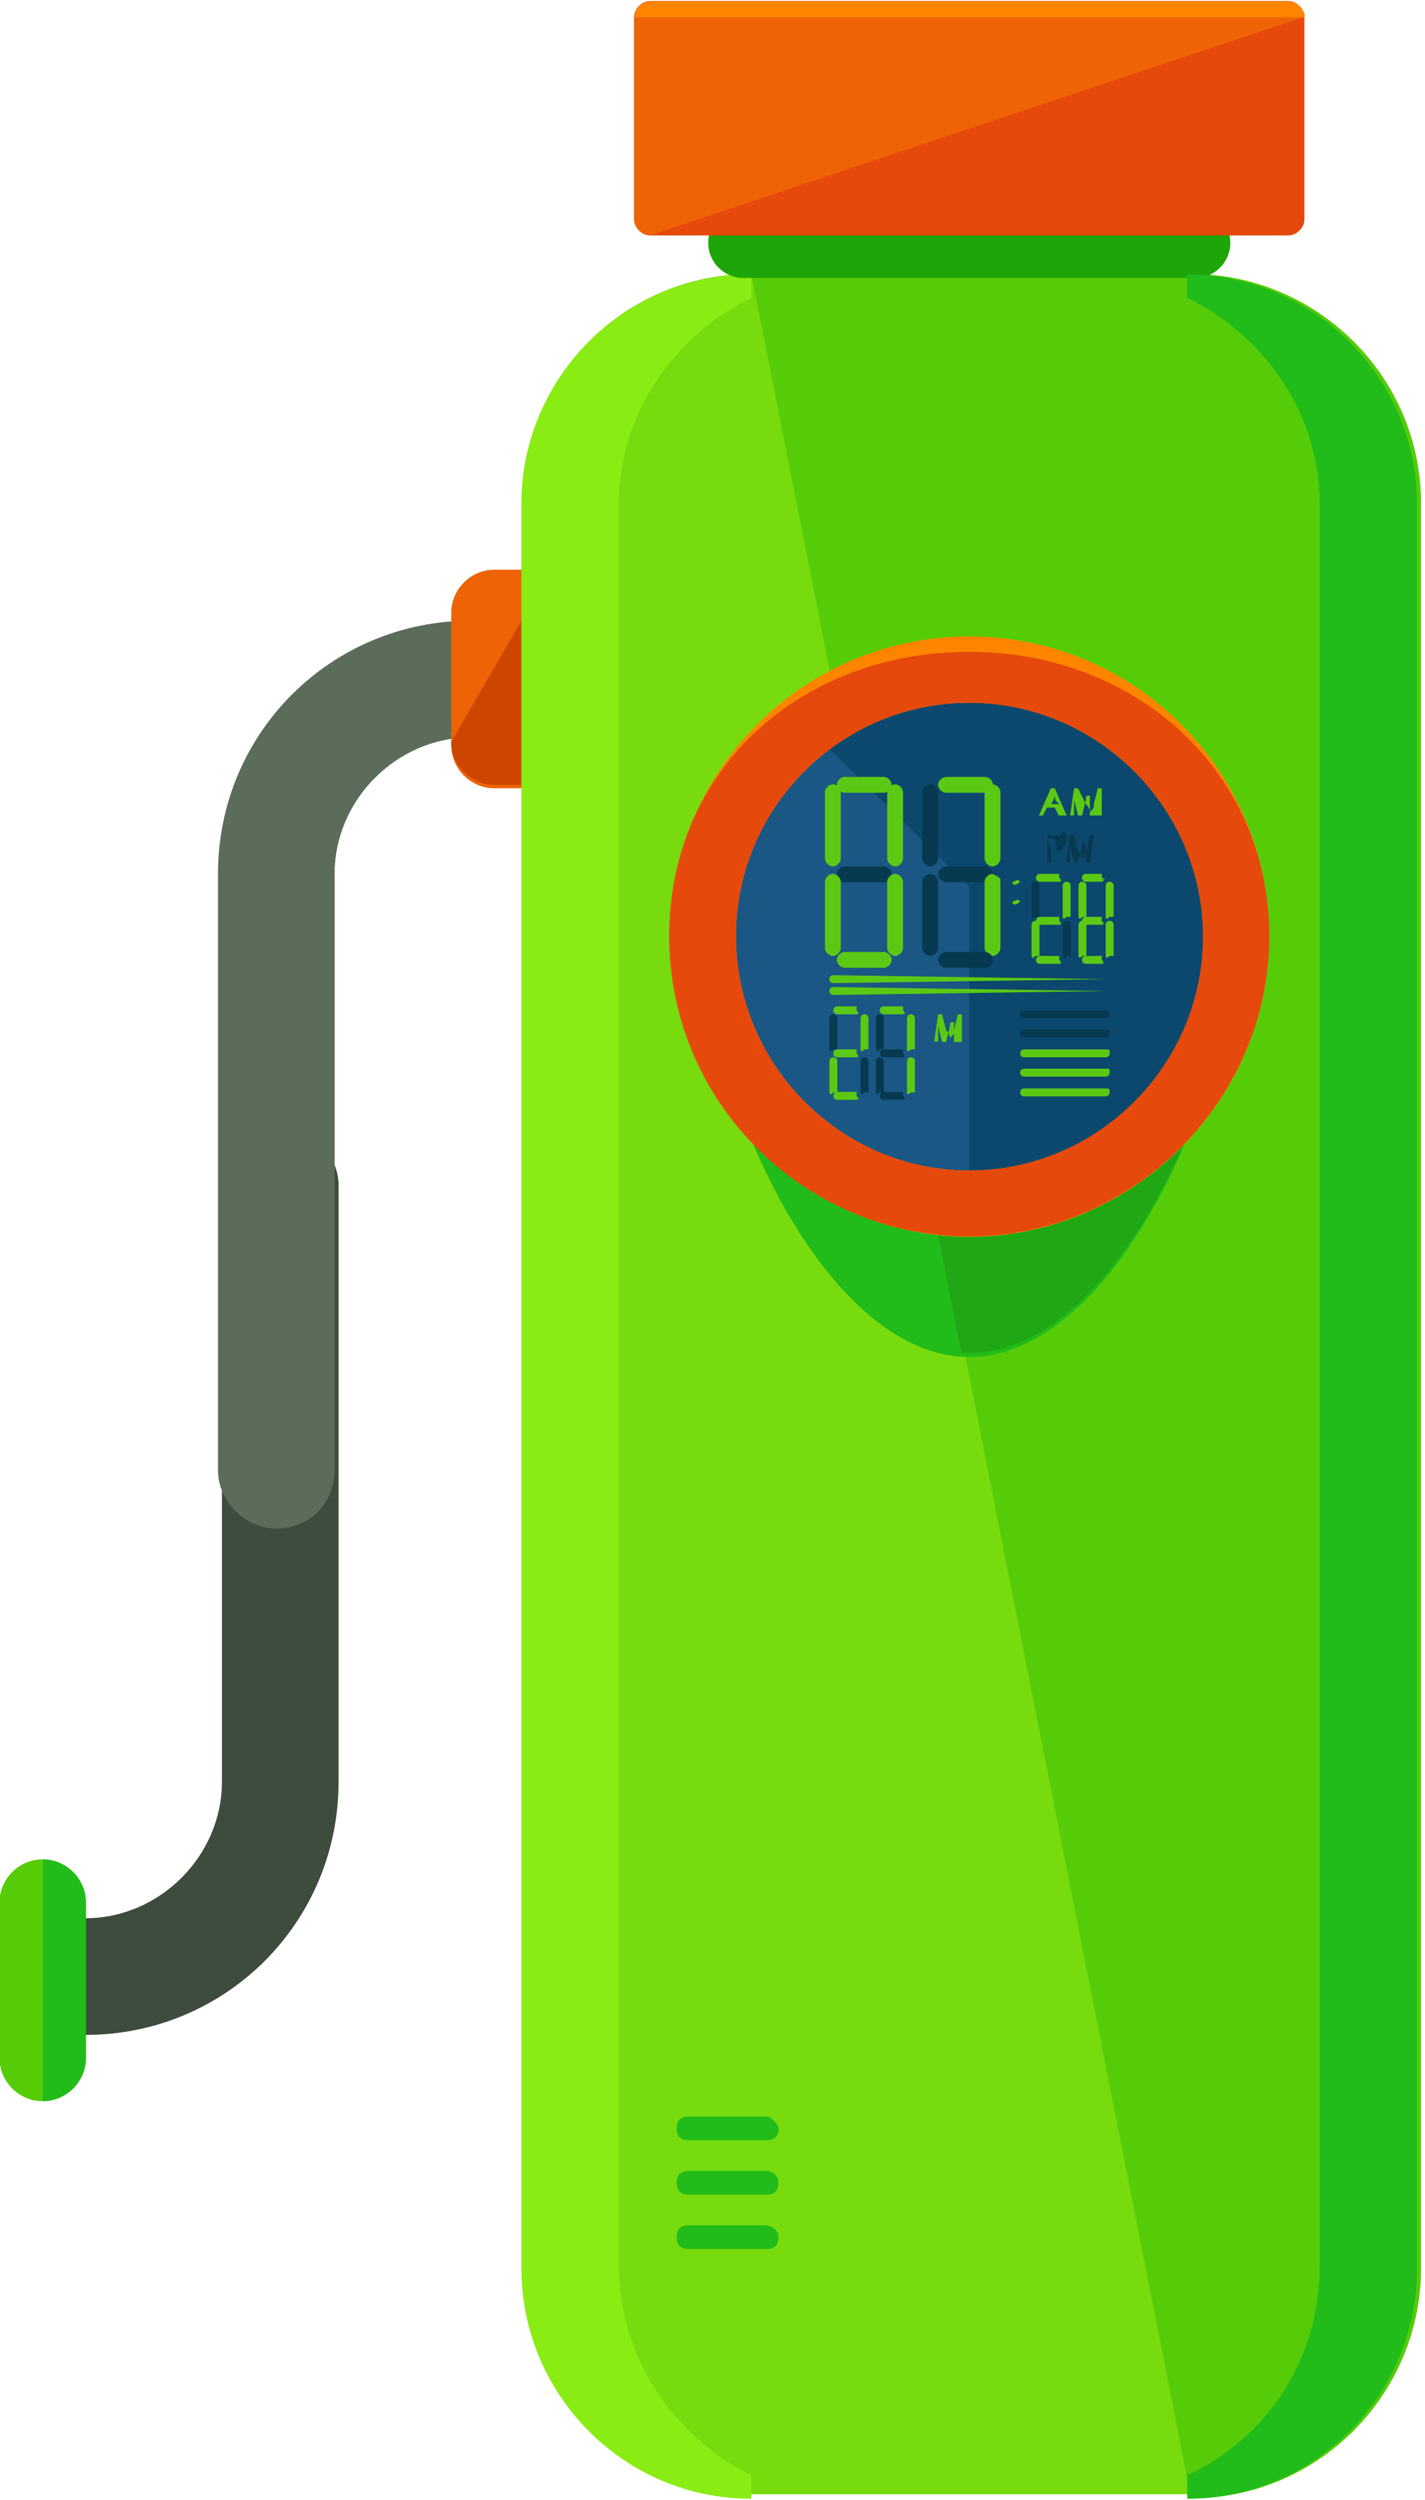 <?xml version="1.0" encoding="utf-8"?>
<!-- Generator: Adobe Illustrator 22.1.0, SVG Export Plug-In . SVG Version: 6.00 Build 0)  -->
<svg version="1.1" width="288px" height="505px" id="Layer_1" xmlns="http://www.w3.org/2000/svg" xmlns:xlink="http://www.w3.org/1999/xlink" x="0px" y="0px"
	 viewBox="0 0 288.3 504.9" style="enable-background:new 0 0 288.3 504.9;" xml:space="preserve">
<style type="text/css">
	.st0{fill:#3D4C3C;}
	.st1{fill:#5B6D5A;}
	.st2{fill:#ED6306;}
	.st3{fill:#CE4500;}
	.st4{fill:#77DB0E;}
	.st5{fill:#89ED14;}
	.st6{fill:#56CC09;}
	.st7{fill:#1EA50A;}
	.st8{fill:#E5490C;}
	.st9{fill:#FF8500;}
	.st10{fill:#21BC19;}
	.st11{fill:#20A814;}
	.st12{fill:#1A5784;}
	.st13{fill:#0C486D;}
	.st14{fill:#5BC914;}
	.st15{fill:#073951;}
</style>
<path class="st0" d="M56.7,227.6c6.3,0,11.8,5.5,11.8,11.8V360c0,28.4-22.8,51.2-51.2,51.2c-6.3,0-11.8-5.5-11.8-11.8
	c0-6.3,5.5-11.8,11.8-11.8c15,0,27.6-12.6,27.6-27.6V239.5C44.9,233.2,49.6,227.6,56.7,227.6z"/>
<path class="st1" d="M55.9,308.8c-6.3,0-11.8-5.5-11.8-11.8V176.4c0-28.4,22.8-51.2,51.2-51.2c6.3,0,11.8,5.5,11.8,11.8
	s-5.5,11.8-11.8,11.8c-15,0-27.6,12.6-27.6,27.6V297C67.7,303.3,63,308.8,55.9,308.8z"/>
<path class="st2" d="M120.5,150.4c0,4.7-3.9,8.7-8.7,8.7H100c-4.7,0-8.7-3.9-8.7-8.7v-26.8c0-4.7,3.9-8.7,8.7-8.7h11.8
	c4.7,0,8.7,3.9,8.7,8.7V150.4z"/>
<path class="st3" d="M111.9,114.2c4.7,0,8.7,3.9,8.7,8.7v26.8c0,4.7-3.9,8.7-8.7,8.7H100c-4.7,0-8.7-3.9-8.7-8.7"/>
<path class="st4" d="M286.7,457.6c0,25.2-20.5,46.5-46.5,46.5H152c-25.2,0-46.5-20.5-46.5-46.5v-356c0-25.2,20.5-46.5,46.5-46.5h89
	c25.2,0,46.5,20.5,46.5,46.5v356H286.7z"/>
<path class="st5" d="M125.2,457.6v-356c0-18.1,11-33.9,26.8-41.7v-4.7c-25.2,0-46.5,20.5-46.5,46.5v356.8
	c0,25.2,20.5,46.5,46.5,46.5v-4.7C136.3,492.3,125.2,476.6,125.2,457.6z"/>
<path class="st6" d="M152,55.1h89c25.2,0,46.5,20.5,46.5,46.5v356.8c0,25.2-20.5,46.5-46.5,46.5"/>
<path class="st4" d="M248.9,48.8c0,3.9-3.2,7.1-7.1,7.1h-91.4c-3.9,0-7.1-3.2-7.1-7.1l0,0c0-3.9,3.2-7.1,7.1-7.1h91.4
	C245.8,41.7,248.9,44.9,248.9,48.8L248.9,48.8z"/>
<path class="st7" d="M248.9,48.8c0,3.9-3.2,7.1-7.1,7.1h-91.4c-3.9,0-7.1-3.2-7.1-7.1l0,0c0-3.9,3.2-7.1,7.1-7.1h91.4
	C245.8,41.7,248.9,44.9,248.9,48.8L248.9,48.8z"/>
<path class="st8" d="M263.9,44.1c0,1.6-1.6,3.2-3.2,3.2H131.5c-1.6,0-3.2-1.6-3.2-3.2v-41c0-1.6,1.6-3.2,3.2-3.2h129.2
	c1.6,0,3.2,1.6,3.2,3.2L263.9,44.1L263.9,44.1z"/>
<path class="st2" d="M131.5,47.3c-1.6,0-3.2-1.6-3.2-3.2v-41c0-1.6,1.6-3.2,3.2-3.2h129.2c1.6,0,3.2,1.6,3.2,3.2"/>
<path class="st9" d="M128.4,3.2c0-1.6,1.6-3.2,3.2-3.2h129.2c1.6,0,3.2,1.6,3.2,3.2"/>
<g>
	<path class="st10" d="M267,457.6v-356c0-18.1-11-33.9-26.8-41.7v-4.7c25.2,0,46.5,20.5,46.5,46.5v356.8c0,25.2-20.5,46.5-46.5,46.5
		v-4.7C256.8,492.3,267,476.6,267,457.6z"/>
	<path class="st10" d="M196.1,274.1c-29.9,0-53.6-55.1-53.6-85.1s24.4-53.6,53.6-53.6s53.6,24.4,53.6,53.6S226.1,274.1,196.1,274.1z
		"/>
</g>
<path class="st11" d="M196.1,134.7c-10.2,0-18.9,2.4-27.6,7.1l26,131.5c0.8,0,0.8,0,1.6,0c29.9,0,53.6-55.1,53.6-85.1
	S226.1,134.7,196.1,134.7z"/>
<path class="st12" d="M196.1,242.6c-29.9,0-53.6-24.4-53.6-53.6s24.4-53.6,53.6-53.6s53.6,24.4,53.6,53.6S226.1,242.6,196.1,242.6z"
	/>
<g>
	<path class="st13" d="M196.1,134.7c29.9,0,53.6,24.4,53.6,53.6s-24.4,53.6-53.6,53.6"/>
	<polygon class="st13" points="204,186.7 167,150.4 182,135.5 225.3,147.3 	"/>
</g>
<path class="st9" d="M196.1,141.8c26,0,47.3,21.3,47.3,47.3s-21.3,47.3-47.3,47.3S148.9,215,148.9,189S170.1,141.8,196.1,141.8
	 M196.1,128.4c-33.9,0-60.7,27.6-60.7,60.7s27.6,60.7,60.7,60.7s60.7-27.6,60.7-60.7S230,128.4,196.1,128.4L196.1,128.4z"/>
<path class="st8" d="M196.1,141.8c26,0,47.3,21.3,47.3,47.3s-21.3,47.3-47.3,47.3S148.9,215,148.9,189S170.1,141.8,196.1,141.8
	 M196.1,131.5c-33.9,0-60.7,23.6-60.7,57.5s27.6,60.7,60.7,60.7s60.7-27.6,60.7-60.7S230,131.5,196.1,131.5L196.1,131.5z"/>
<g>
	<path class="st14" d="M170.1,173.3c0,0.8-0.8,1.6-1.6,1.6l0,0c-0.8,0-1.6-0.8-1.6-1.6v-13.4c0-0.8,0.8-1.6,1.6-1.6l0,0
		c0.8,0,1.6,0.8,1.6,1.6V173.3z"/>
	<path class="st14" d="M182.7,173.3c0,0.8-0.8,1.6-1.6,1.6l0,0c-0.8,0-1.6-0.8-1.6-1.6v-13.4c0-0.8,0.8-1.6,1.6-1.6l0,0
		c0.8,0,1.6,0.8,1.6,1.6V173.3z"/>
	<path class="st14" d="M178.8,156.8c0.8,0,1.6,0.8,1.6,1.6l0,0c0,0.8-0.8,1.6-1.6,1.6h-7.9c-0.8,0-1.6-0.8-1.6-1.6l0,0
		c0-0.8,0.8-1.6,1.6-1.6H178.8z"/>
</g>
<path class="st15" d="M178.8,174.9c0.8,0,1.6,0.8,1.6,1.6l0,0c0,0.8-0.8,1.6-1.6,1.6h-7.9c-0.8,0-1.6-0.8-1.6-1.6l0,0
	c0-0.8,0.8-1.6,1.6-1.6H178.8z"/>
<g>
	<path class="st14" d="M170.1,191.4c0,0.8-0.8,1.6-1.6,1.6l0,0c-0.8,0-1.6-0.8-1.6-1.6V178c0-0.8,0.8-1.6,1.6-1.6l0,0
		c0.8,0,1.6,0.8,1.6,1.6V191.4z"/>
	<path class="st14" d="M182.7,191.4c0,0.8-0.8,1.6-1.6,1.6l0,0c-0.8,0-1.6-0.8-1.6-1.6V178c0-0.8,0.8-1.6,1.6-1.6l0,0
		c0.8,0,1.6,0.8,1.6,1.6V191.4z"/>
	<path class="st14" d="M178.8,192.2c0.8,0,1.6,0.8,1.6,1.6l0,0c0,0.8-0.8,1.6-1.6,1.6h-7.9c-0.8,0-1.6-0.8-1.6-1.6l0,0
		c0-0.8,0.8-1.6,1.6-1.6H178.8z"/>
</g>
<path class="st15" d="M189.8,173.3c0,0.8-0.8,1.6-1.6,1.6l0,0c-0.8,0-1.6-0.8-1.6-1.6v-13.4c0-0.8,0.8-1.6,1.6-1.6l0,0
	c0.8,0,1.6,0.8,1.6,1.6V173.3z"/>
<g>
	<path class="st14" d="M202.4,173.3c0,0.8-0.8,1.6-1.6,1.6l0,0c-0.8,0-1.6-0.8-1.6-1.6v-13.4c0-0.8,0.8-1.6,1.6-1.6l0,0
		c0.8,0,1.6,0.8,1.6,1.6V173.3z"/>
	<path class="st14" d="M199.3,156.8c0.8,0,1.6,0.8,1.6,1.6l0,0c0,0.8-0.8,1.6-1.6,1.6h-7.9c-0.8,0-1.6-0.8-1.6-1.6l0,0
		c0-0.8,0.8-1.6,1.6-1.6H199.3z"/>
</g>
<g>
	<path class="st15" d="M199.3,174.9c0.8,0,1.6,0.8,1.6,1.6l0,0c0,0.8-0.8,1.6-1.6,1.6h-7.9c-0.8,0-1.6-0.8-1.6-1.6l0,0
		c0-0.8,0.8-1.6,1.6-1.6H199.3z"/>
	<path class="st15" d="M189.8,191.4c0,0.8-0.8,1.6-1.6,1.6l0,0c-0.8,0-1.6-0.8-1.6-1.6V178c0-0.8,0.8-1.6,1.6-1.6l0,0
		c0.8,0,1.6,0.8,1.6,1.6V191.4z"/>
</g>
<path class="st14" d="M202.4,191.4c0,0.8-0.8,1.6-1.6,1.6l0,0c-0.8,0-1.6-0.8-1.6-1.6V178c0-0.8,0.8-1.6,1.6-1.6l0,0
	c1.6,0.8,1.6,0.8,1.6,1.6V191.4z"/>
<g>
	<path class="st15" d="M199.3,192.2c0.8,0,1.6,0.8,1.6,1.6l0,0c0,0.8-0.8,1.6-1.6,1.6h-7.9c-0.8,0-1.6-0.8-1.6-1.6l0,0
		c0-0.8,0.8-1.6,1.6-1.6H199.3z"/>
	<path class="st15" d="M209.5,185.1C209.5,185.1,209.5,185.9,209.5,185.1L209.5,185.1c-0.8,0.8-0.8,0-0.8,0v-6.3c0,0,0-0.8,0.8-0.8
		l0,0c0,0,0.8,0,0.8,0.8v6.3H209.5z"/>
</g>
<g>
	<path class="st14" d="M215.8,185.1C215.8,185.1,215,185.9,215.8,185.1L215.8,185.1c-0.8,0.8-0.8,0-0.8,0v-6.3c0,0,0-0.8,0.8-0.8
		l0,0c0,0,0.8,0,0.8,0.8v6.3H215.8z"/>
	<path class="st14" d="M214.3,177.2C214.3,177.2,214.3,178,214.3,177.2L214.3,177.2c0.8,0.8,0,0.8,0,0.8h-3.9c0,0-0.8,0-0.8-0.8l0,0
		c0,0,0-0.8,0.8-0.8h3.9V177.2z"/>
	<path class="st14" d="M214.3,185.9L214.3,185.9L214.3,185.9c0.8,0.8,0,0.8,0,0.8h-3.9c0,0-0.8,0-0.8-0.8l0,0c0,0,0-0.8,0.8-0.8h3.9
		V185.9z"/>
	<path class="st14" d="M209.5,193C209.5,193.8,209.5,193.8,209.5,193L209.5,193c-0.8,0.8-0.8,0-0.8,0v-6.3c0,0,0-0.8,0.8-0.8l0,0
		c0,0,0.8,0,0.8,0.8v6.3H209.5z"/>
</g>
<path class="st15" d="M215.8,193C215.8,193.8,215,193.8,215.8,193L215.8,193c-0.8,0.8-0.8,0-0.8,0v-6.3c0,0,0-0.8,0.8-0.8l0,0
	c0,0,0.8,0,0.8,0.8v6.3H215.8z"/>
<g>
	<path class="st14" d="M214.3,193.8L214.3,193.8L214.3,193.8c0.8,0.8,0,0.8,0,0.8h-3.9c0,0-0.8,0-0.8-0.8l0,0c0,0,0-0.8,0.8-0.8h3.9
		V193.8z"/>
	<path class="st14" d="M219,185.1C219,185.1,219,185.9,219,185.1L219,185.1c-0.8,0.8-0.8,0-0.8,0v-6.3c0,0,0-0.8,0.8-0.8l0,0
		c0,0,0.8,0,0.8,0.8v6.3H219z"/>
	<path class="st14" d="M224.5,185.1C224.5,185.1,224.5,185.9,224.5,185.1L224.5,185.1c-0.8,0.8-0.8,0-0.8,0v-6.3c0,0,0-0.8,0.8-0.8
		l0,0c0,0,0.8,0,0.8,0.8v6.3H224.5z"/>
	<path class="st14" d="M222.9,177.2C223.7,177.2,223.7,178,222.9,177.2L222.9,177.2c0.8,0.8,0,0.8,0,0.8h-3.2c0,0-0.8,0-0.8-0.8l0,0
		c0,0,0-0.8,0.8-0.8h3.2V177.2z"/>
	<path class="st14" d="M222.9,185.9C223.7,185.9,223.7,185.9,222.9,185.9L222.9,185.9c0.8,0.8,0,0.8,0,0.8h-3.2c0,0-0.8,0-0.8-0.8
		l0,0c0,0,0-0.8,0.8-0.8h3.2V185.9z"/>
	<path class="st14" d="M219,193C219,193.8,219,193.8,219,193L219,193c-0.8,0.8-0.8,0-0.8,0v-6.3c0,0,0-0.8,0.8-0.8l0,0
		c0,0,0.8,0,0.8,0.8v6.3H219z"/>
	<path class="st14" d="M224.5,193C224.5,193.8,224.5,193.8,224.5,193L224.5,193c-0.8,0.8-0.8,0-0.8,0v-6.3c0,0,0-0.8,0.8-0.8l0,0
		c0,0,0.8,0,0.8,0.8v6.3H224.5z"/>
	<path class="st14" d="M222.9,193.8C223.7,193.8,223.7,193.8,222.9,193.8L222.9,193.8c0.8,0.8,0,0.8,0,0.8h-3.2c0,0-0.8,0-0.8-0.8
		l0,0c0,0,0-0.8,0.8-0.8h3.2V193.8z"/>
	<path class="st14" d="M215.8,164.6l-2.4-5.5l0,0h-0.8l0,0l-2.4,5.5l0,0l0,0h0.8l0,0l0.8-1.6h1.6l0.8,1.6l0,0L215.8,164.6
		C215.8,165.4,215.8,165.4,215.8,164.6C215.8,165.4,215.8,164.6,215.8,164.6z M214.3,162.3h-1.6l0.8-1.6l0,0c0,0,0,0,0,0.8
		L214.3,162.3z"/>
	<path class="st14" d="M222.9,164.6v-5.5l0,0h-0.8l0,0l-0.8,3.2c0,0.8,0,0.8-0.8,1.6c0,0,0-0.8-0.8-1.6l-1.6-3.2l0,0h-0.8l0,0
		l-0.8,5.5l0,0l0,0h0.8l0,0v-2.4c0-0.8,0-0.8,0-1.6v0.8l0.8,3.2l0,0h0.8l0,0l0.8-3.2c0-0.8,0-0.8,0.8-0.8c0,0.8,0,0.8,0,1.6v2.4l0,0
		L222.9,164.6L222.9,164.6C222.9,165.4,222.9,165.4,222.9,164.6L222.9,164.6z"/>
</g>
<g>
	<path class="st15" d="M213.5,168.6c-0.8,0-0.8,0-1.6,0l0,0v5.5l0,0h0.8l0,0v-2.4c0,0,0,0,0.8,0s1.6,0,1.6-0.8c0,0,0.8-0.8,0.8-1.6
		c0-0.8,0-0.8-0.8-1.6C214.3,169.4,214.3,168.6,213.5,168.6z M212.7,171.7L212.7,171.7l-0.8-2.4c0,0,0,0,0.8,0s0.8,0,0.8,0.8
		C214.3,171.7,213.5,171.7,212.7,171.7z"/>
	<path class="st15" d="M221.3,168.6h-0.8l0,0l-0.8,3.2c0,0.8,0,0.8-0.8,1.6c0,0,0-0.8-0.8-1.6l-0.8-3.2l0,0h-0.8l0,0l-0.8,5.5l0,0
		l0,0h0.8l0,0v-2.4c0-0.8,0-0.8,0-1.6v0.8l0.8,3.2l0,0h0.8l0,0l0.8-3.2c0-0.8,0-0.8,0.8-0.8c0,0.8,0,0.8,0,1.6v2.4l0,0h0.8l0,0l0,0
		L221.3,168.6C222.1,168.6,221.3,168.6,221.3,168.6z"/>
</g>
<g>
	<path class="st14" d="M206.4,178C206.4,178.8,206.4,178.8,206.4,178L206.4,178c-0.8,0.8-1.6,0.8-1.6,0l0,0
		C205.6,178,205.6,177.2,206.4,178L206.4,178C206.4,177.2,206.4,178,206.4,178L206.4,178z"/>
	<path class="st14" d="M206.4,182C206.4,182.7,206.4,182.7,206.4,182L206.4,182c-0.8,0.8-1.6,0.8-1.6,0l0,0
		C205.6,182,205.6,181.2,206.4,182L206.4,182C206.4,181.2,206.4,182,206.4,182L206.4,182z"/>
	<path class="st14" d="M223.7,197.7C223.7,197.7,223.7,198.5,223.7,197.7l-55.1,0.8c0,0-0.8,0-0.8-0.8l0,0c0,0,0-0.8,0.8-0.8
		L223.7,197.7L223.7,197.7L223.7,197.7z"/>
	<path class="st14" d="M223.7,200.1C223.7,200.9,223.7,200.9,223.7,200.1l-55.1,0.8c0,0-0.8,0-0.8-0.8l0,0c0,0,0-0.8,0.8-0.8
		L223.7,200.1L223.7,200.1L223.7,200.1z"/>
</g>
<path class="st15" d="M168.6,211.9C168.6,212.7,168.6,212.7,168.6,211.9L168.6,211.9c-0.8,0.8-0.8,0-0.8,0v-6.3c0,0,0-0.8,0.8-0.8
	l0,0c0,0,0.8,0,0.8,0.8v6.3H168.6z"/>
<g>
	<path class="st14" d="M174.9,211.9C174.9,212.7,174.9,212.7,174.9,211.9L174.9,211.9c-0.8,0.8-0.8,0-0.8,0v-6.3c0,0,0-0.8,0.8-0.8
		l0,0c0,0,0.8,0,0.8,0.8v6.3H174.9z"/>
	<path class="st14" d="M173.3,204C173.3,204,173.3,204.8,173.3,204L173.3,204c0.8,0.8,0,0.8,0,0.8h-3.9c0,0-0.8,0-0.8-0.8l0,0
		c0,0,0-0.8,0.8-0.8h3.9V204z"/>
	<path class="st14" d="M173.3,212.7L173.3,212.7L173.3,212.7c0.8,0.8,0,0.8,0,0.8h-3.9c0,0-0.8,0-0.8-0.8l0,0c0,0,0-0.8,0.8-0.8h3.9
		V212.7z"/>
	<path class="st14" d="M168.6,220.6C168.6,220.6,168.6,221.3,168.6,220.6L168.6,220.6c-0.8,0.8-0.8,0-0.8,0v-6.3c0,0,0-0.8,0.8-0.8
		l0,0c0,0,0.8,0,0.8,0.8v6.3H168.6z"/>
</g>
<path class="st15" d="M174.9,220.6C174.9,220.6,174.9,221.3,174.9,220.6L174.9,220.6c-0.8,0.8-0.8,0-0.8,0v-6.3c0,0,0-0.8,0.8-0.8
	l0,0c0,0,0.8,0,0.8,0.8v6.3H174.9z"/>
<path class="st14" d="M173.3,221.3L173.3,221.3L173.3,221.3c0.8,0.8,0,0.8,0,0.8h-3.9c0,0-0.8,0-0.8-0.8l0,0c0,0,0-0.8,0.8-0.8h3.9
	V221.3z"/>
<path class="st15" d="M178,211.9C178,212.7,178,212.7,178,211.9L178,211.9c-0.8,0.8-0.8,0-0.8,0v-6.3c0,0,0-0.8,0.8-0.8l0,0
	c0,0,0.8,0,0.8,0.8v6.3H178z"/>
<g>
	<path class="st14" d="M184.3,211.9C184.3,212.7,184.3,212.7,184.3,211.9L184.3,211.9c-0.8,0.8-0.8,0-0.8,0v-6.3c0,0,0-0.8,0.8-0.8
		l0,0c0,0,0.8,0,0.8,0.8v6.3H184.3z"/>
	<path class="st14" d="M182.7,204C182.7,204,182.7,204.8,182.7,204L182.7,204c0.8,0.8,0,0.8,0,0.8h-3.9c0,0-0.8,0-0.8-0.8l0,0
		c0,0,0-0.8,0.8-0.8h3.9V204z"/>
</g>
<g>
	<path class="st15" d="M182.7,212.7L182.7,212.7L182.7,212.7c0.8,0.8,0,0.8,0,0.8h-3.9c0,0-0.8,0-0.8-0.8l0,0c0,0,0-0.8,0.8-0.8h3.9
		V212.7z"/>
	<path class="st15" d="M178,220.6C178,220.6,178,221.3,178,220.6L178,220.6c-0.8,0.8-0.8,0-0.8,0v-6.3c0,0,0-0.8,0.8-0.8l0,0
		c0,0,0.8,0,0.8,0.8v6.3H178z"/>
</g>
<path class="st14" d="M184.3,220.6C184.3,220.6,184.3,221.3,184.3,220.6L184.3,220.6c-0.8,0.8-0.8,0-0.8,0v-6.3c0,0,0-0.8,0.8-0.8
	l0,0c0,0,0.8,0,0.8,0.8v6.3H184.3z"/>
<path class="st15" d="M182.7,221.3L182.7,221.3L182.7,221.3c0.8,0.8,0,0.8,0,0.8h-3.9c0,0-0.8,0-0.8-0.8l0,0c0,0,0-0.8,0.8-0.8h3.9
	V221.3z"/>
<path class="st14" d="M194.6,210.3v-5.5l0,0h-0.8l0,0L193,208c0,0.8,0,0.8-0.8,1.6c0,0,0-0.8-0.8-1.6l-0.8-3.2l0,0h-0.8l0,0
	l-0.8,5.5l0,0l0,0h0.8l0,0V208c0-0.8,0-0.8,0-1.6v0.8l0.8,3.2l0,0h0.8l0,0l0.8-3.2c0-0.8,0-0.8,0.8-0.8c0,0.8,0,0.8,0,1.6v2.4l0,0
	H194.6L194.6,210.3L194.6,210.3L194.6,210.3z"/>
<g>
	<path class="st15" d="M224.5,204.8c0,0.8-0.8,0.8-0.8,0.8h-16.5c-0.8,0-0.8-0.8-0.8-0.8l0,0c0-0.8,0.8-0.8,0.8-0.8h16.5
		C224.5,204,224.5,204.8,224.5,204.8L224.5,204.8z"/>
	<path class="st15" d="M224.5,208.7c0,0.8-0.8,0.8-0.8,0.8h-16.5c-0.8,0-0.8-0.8-0.8-0.8l0,0c0-0.8,0.8-0.8,0.8-0.8h16.5
		C224.5,208,224.5,208,224.5,208.7L224.5,208.7z"/>
</g>
<g>
	<path class="st14" d="M224.5,212.7c0,0.8-0.8,0.8-0.8,0.8h-16.5c-0.8,0-0.8-0.8-0.8-0.8l0,0c0-0.8,0.8-0.8,0.8-0.8h16.5
		C224.5,211.9,224.5,211.9,224.5,212.7L224.5,212.7z"/>
	<path class="st14" d="M224.5,216.6c0,0.8-0.8,0.8-0.8,0.8h-16.5c-0.8,0-0.8-0.8-0.8-0.8l0,0c0-0.8,0.8-0.8,0.8-0.8h16.5
		C224.5,215.8,224.5,215.8,224.5,216.6L224.5,216.6z"/>
	<path class="st14" d="M224.5,220.6c0,0.8-0.8,0.8-0.8,0.8h-16.5c-0.8,0-0.8-0.8-0.8-0.8l0,0c0-0.8,0.8-0.8,0.8-0.8h16.5
		C224.5,219.8,224.5,219.8,224.5,220.6L224.5,220.6z"/>
</g>
<g>
	<path class="st10" d="M157.5,430.1c0,1.6-0.8,2.4-2.4,2.4h-15.8c-1.6,0-2.4-0.8-2.4-2.4l0,0c0-1.6,0.8-2.4,2.4-2.4h15.8
		C156,427.7,157.5,429.3,157.5,430.1L157.5,430.1z"/>
	<path class="st10" d="M157.5,441.1c0,1.6-0.8,2.4-2.4,2.4h-15.8c-1.6,0-2.4-0.8-2.4-2.4l0,0c0-1.6,0.8-2.4,2.4-2.4h15.8
		C156,438.7,157.5,439.5,157.5,441.1L157.5,441.1z"/>
	<path class="st10" d="M157.5,452.1c0,1.6-0.8,2.4-2.4,2.4h-15.8c-1.6,0-2.4-0.8-2.4-2.4l0,0c0-1.6,0.8-2.4,2.4-2.4h15.8
		C156,449.8,157.5,450.6,157.5,452.1L157.5,452.1z"/>
</g>
<path class="st6" d="M17.3,415.9c0,4.7-3.9,8.7-8.7,8.7l0,0c-4.7,0-8.7-3.9-8.7-8.7v-31.5c0-4.7,3.9-8.7,8.7-8.7l0,0
	c4.7,0,8.7,3.9,8.7,8.7V415.9z"/>
<path class="st10" d="M8.7,375.7L8.7,375.7c4.7,0,8.7,3.9,8.7,8.7v31.5c0,4.7-3.9,8.7-8.7,8.7l0,0"/>
</svg>
